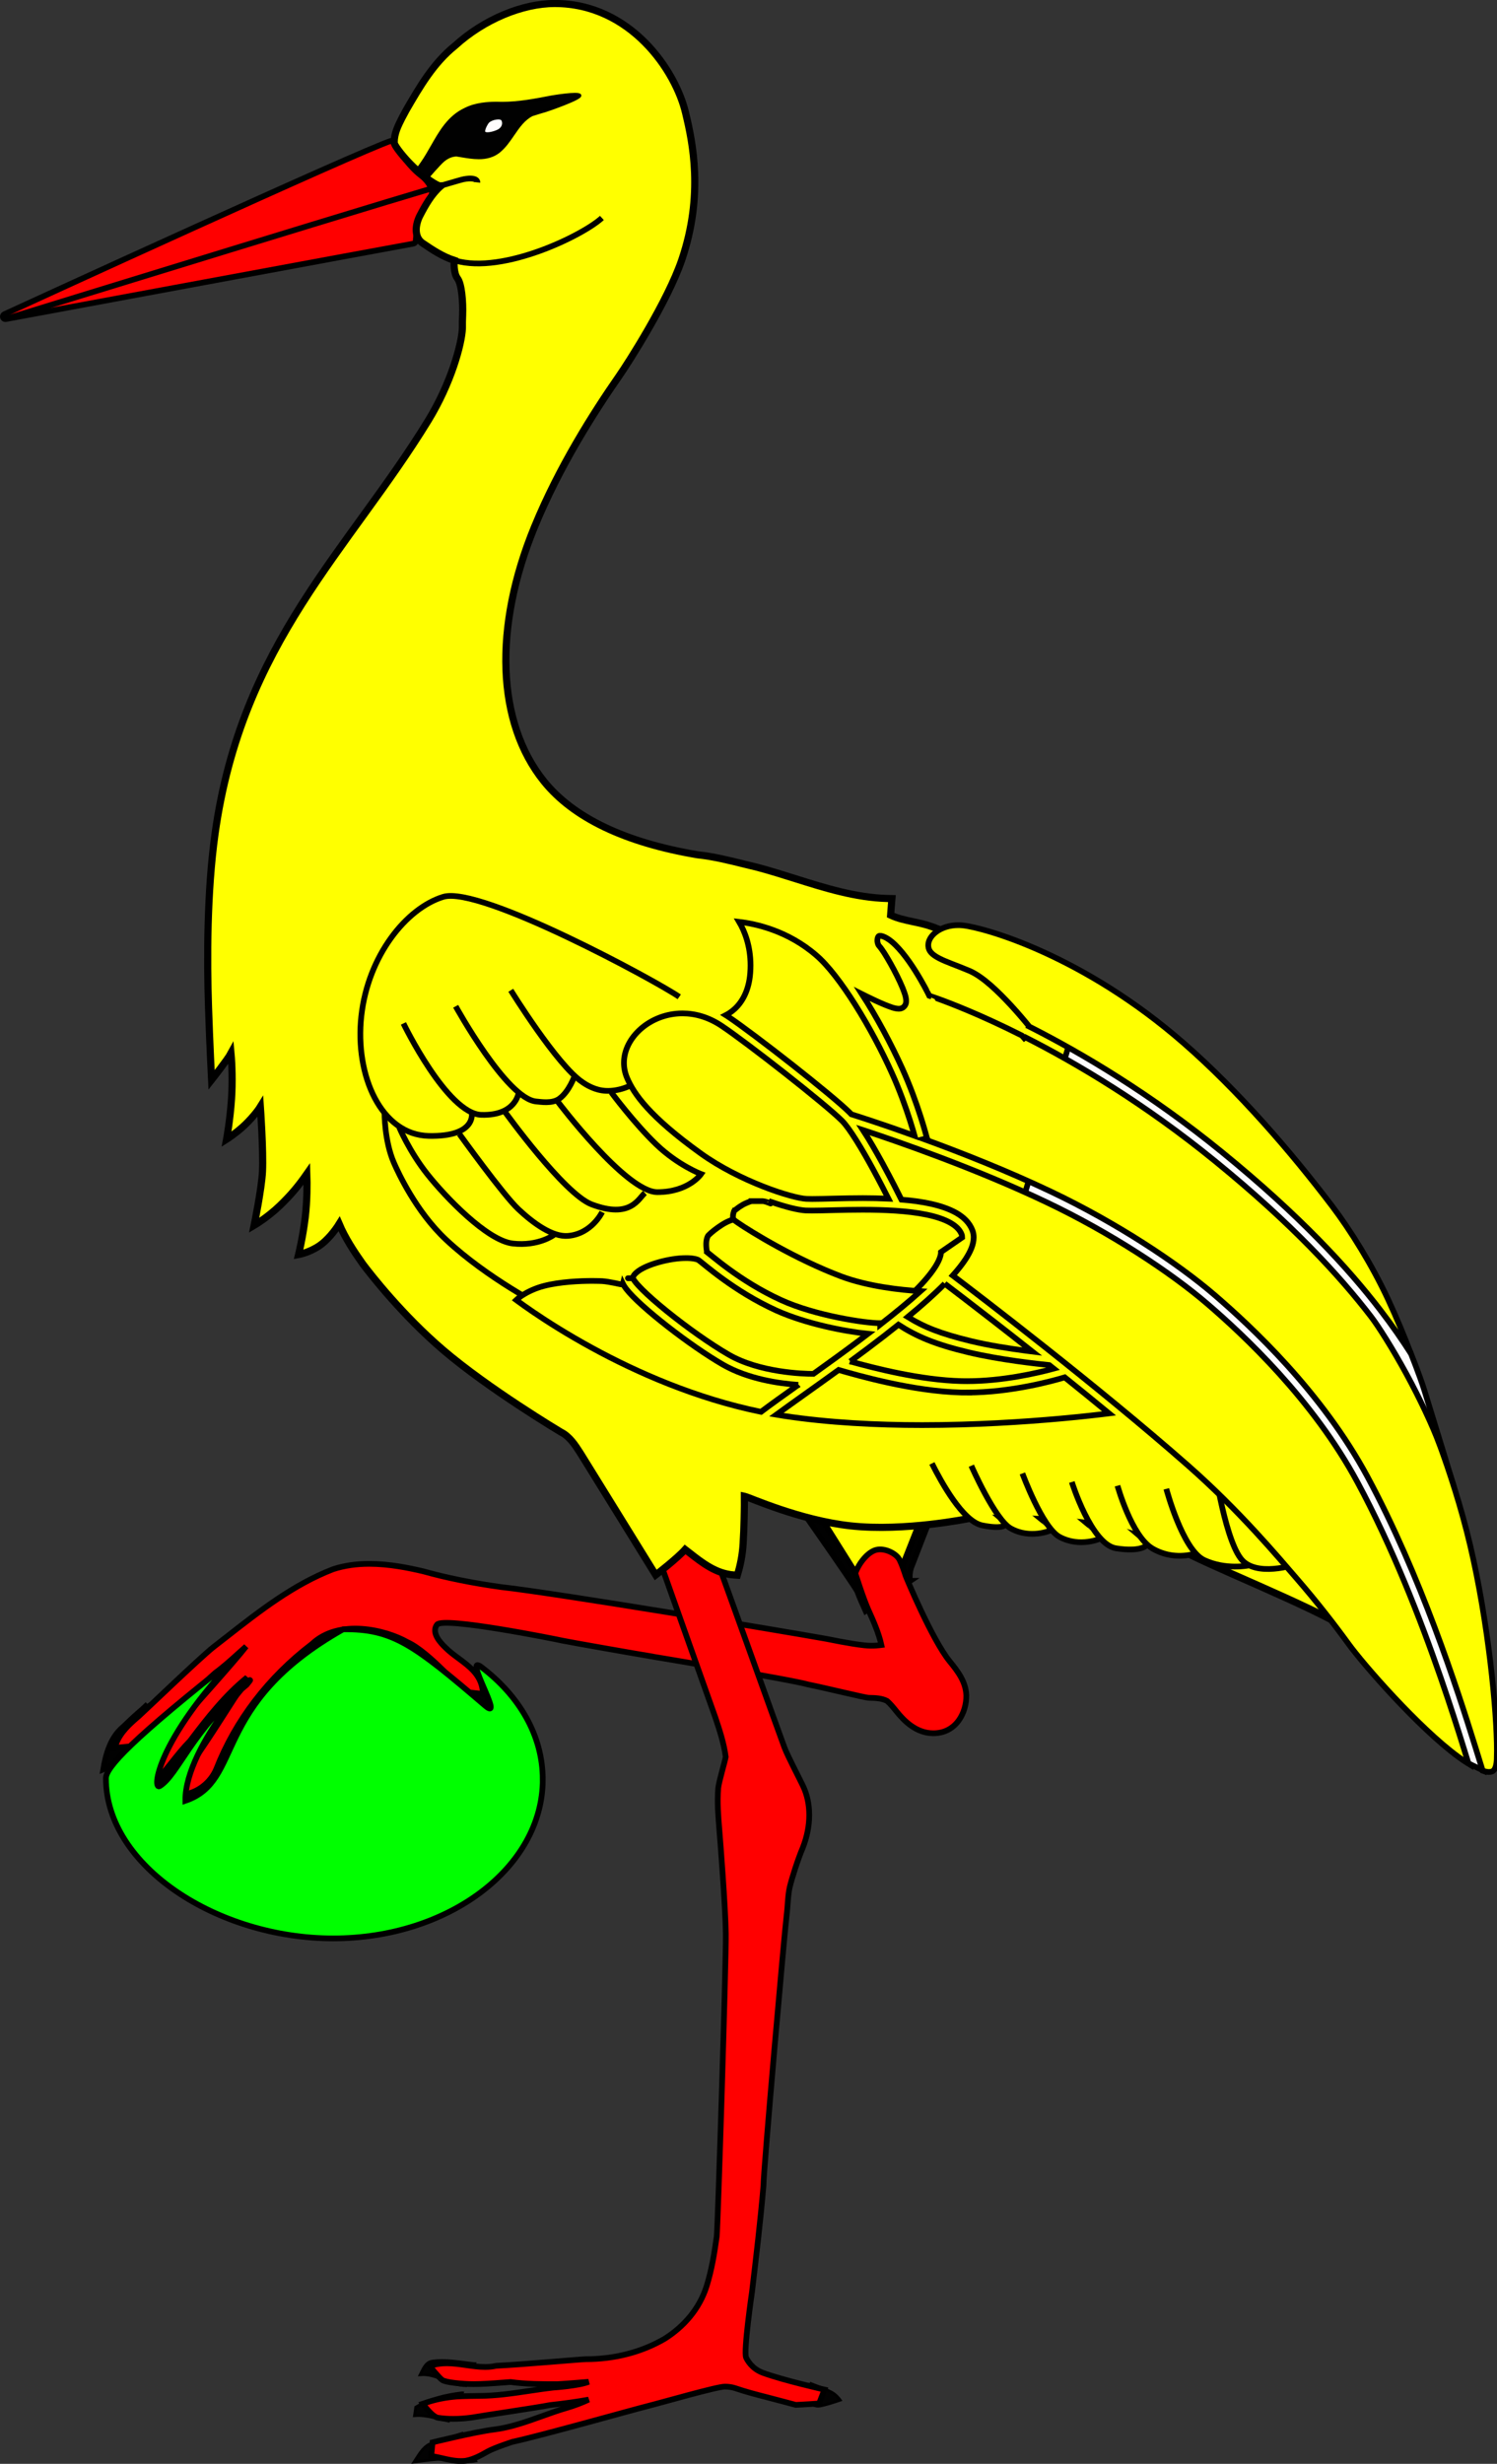 <?xml version="1.0" encoding="UTF-8" standalone="no"?>
<!-- Created with Inkscape (http://www.inkscape.org/) -->

<svg
   xmlns:dc="http://purl.org/dc/elements/1.1/"
   xmlns:cc="http://creativecommons.org/ns#"
   xmlns:rdf="http://www.w3.org/1999/02/22-rdf-syntax-ns#"
   xmlns:svg="http://www.w3.org/2000/svg"
   xmlns="http://www.w3.org/2000/svg"
   xmlns:sodipodi="http://sodipodi.sourceforge.net/DTD/sodipodi-0.dtd"
   xmlns:inkscape="http://www.inkscape.org/namespaces/inkscape"
   version="1.0"
   width="524.317"
   height="862.344"
   id="svg2566"
   sodipodi:version="0.32"
   inkscape:version="0.48.4 r9939"
   sodipodi:docname="crane.svg"
   inkscape:output_extension="org.inkscape.output.svg.inkscape">
  <rect width="100%" height="100%" fill="#333333" stroke="none"/>
  <sodipodi:namedview
     inkscape:window-height="709"
     inkscape:window-width="884"
     inkscape:pageshadow="2"
     inkscape:pageopacity="0.0"
     guidetolerance="10.0"
     gridtolerance="10.0"
     objecttolerance="10.0"
     borderopacity="1.0"
     bordercolor="#666666"
     pagecolor="#ffffff"
     id="base"
     inkscape:zoom="0.1617682"
     inkscape:cx="165.37675"
     inkscape:cy="216.1304"
     inkscape:window-x="69"
     inkscape:window-y="49"
     inkscape:current-layer="layer1"
     showgrid="false"
     fit-margin-top="0"
     fit-margin-left="0"
     fit-margin-right="0"
     fit-margin-bottom="0" />
  <defs
     id="defs2568" />
  <g
     id="layer1">
    <path
       d="m318.8,553.3   c-0.053,-0.154 -0.102,-0.301 -0.15,-0.453 -0.09,-1.277 0,-2.58 0.367,-3.896   l9.812,-25.31 -51.1,0.498   c1.799,2.745 20.98,29.9 22.51,32.79 0.895,2.365 1.92,4.662 2.936,6.91   l15.63,-10.54   z "
       style="fill:#010101;stroke-width:2;stroke:#000000"
       id="path2713"
       inkscape:connector-curvature="0" />
    <path
       style="fill:#ffff00;stroke-width:2;stroke:#000000"
       d="m285.3,527.6 41.14,-5.787 0,0 -11.83,29.94 -12.33,2.894   z "
       id="polygon2715" />
    <path
       d="m150.5,855.4   c-2.594,1.291 -3.928,3.996 -5.465,6.307 2.715,-0.312 5.41,-0.787 8.145,-0.953 4.477,-0.117 8.957,1.467 13.42,0.562   l-4.721,-9.633 -11.38,3.717   z "
       style="fill:#020202;stroke:#000000"
       id="path2717"
       inkscape:connector-curvature="0" />
    <path
       d="m161.9,837.5   c-5.676,0.646 -11.37,1.998 -16.28,5.02 -0.146,0.967 -0.287,1.947 -0.426,2.938 4.105,-0.354 7.961,1.158 11.93,1.893   l4.781,-9.851   z "
       style="fill:#020202;stroke:#000000"
       id="path2719"
       inkscape:connector-curvature="0" />
    <path
       d="m166.2,827.3   c-4.904,-0.494 -9.844,-1.547 -14.78,-0.867 -2.412,0.301 -3.271,2.832 -4.229,4.697 5.764,-0.471 10.35,3.781 16.02,3.828   l2.99,-7.658   z "
       style="fill:#020202;stroke:#000000"
       id="path2721"
       inkscape:connector-curvature="0" />
    <g
       id="beaked"
       inkscape:label="#g3093"
       style="fill:#ff0000;stroke:#000000">
      <path
         inkscape:connector-curvature="0"
         id="path2723"
         style="fill:#ff0000;stroke:#000000;stroke-width:2"
         d="m1.893,111.7   c-0.386,0 -0.736,-0.251 -0.856,-0.63 -0.137,-0.433 0.069,-0.899 0.483,-1.089 5.101,-2.34 125,-57.36 135.4,-60.67 0.09,-0.029 0.184,-0.043 0.273,-0.043 0.311,0 0.605,0.161 0.771,0.44 2.527,4.229 5.418,8.57 9.406,11.66 2.82,2.151 5.309,5.782 3.008,8.925 -2.809,4.493 -4.441,9.276 -4.814,14.16 -0.031,0.41 -0.336,0.746 -0.742,0.817 -5.562,0.979 -141.4,26.16 -142.8,26.41 -0.053,0.012 -0.11,0.017 -0.165,0.017   l0,0   z " />
    </g>
    <path
       d="m283.6,834.1   c0,0 6.236,2.328 7.895,3.309 1.65,0.979 2.777,2.631 2.777,2.631 0,0 -6.014,2.105 -7.812,2.105 -1.801,0 -3.982,-1.879 -3.982,-1.879   l1.122,-6.166   z "
       style="fill:#020202;stroke:#000000"
       id="path2725"
       inkscape:connector-curvature="0" />
    <path
       d="m160.4,591.5 0.875,1.021 0.508,0.588 0.771,0.092   c0.764,0.092 1.561,0.186 2.416,0.275 1.643,1.504 3.473,2.803 5.371,3.973 0.414,-3.545 0.793,-7.51 -1.48,-10.55 -0.443,-0.592 -0.93,-1.145 -1.434,-1.676   l-7.027,6.274   z "
       style="fill:#010101;stroke-width:2;stroke:#000000"
       id="path2727"
       inkscape:connector-curvature="0" />
    <path
       d="m71.66,608.7   c-3.824,5.641 -7.779,11.47 -10.76,17.83 0,0 -1.29,2.367 -1.693,3.615 -0.404,1.248 0.383,3.227 0.496,5.131 1.997,-1.137 3.666,-2.818 4.201,-4.881 0.105,-0.406 1.482,-1.465 2.102,-1.623 4.666,-1.197 8.723,-4.646 10.65,-9.188   l0.021,-0.053 -5.017,-10.84   z "
       style="fill:#010101;stroke-width:2;stroke:#000000"
       id="path2729"
       inkscape:connector-curvature="0" />
    <path
       d="m56.06,609.1 -0.655,0.684   c-3.418,3.561 -6.928,7.227 -8.838,11.94 -0.716,1.225 -1.37,2.49 -1.928,3.824 -1.198,2.688 0.488,5.35 1.625,7.729 1.621,-2.648 2.82,-5.865 5.729,-7.395 1.231,-0.617 2.345,-1.365 3.367,-2.207 0.851,-0.605 1.649,-1.318 2.339,-2.189 0.223,-0.268 0.438,-0.533 0.658,-0.805 0.048,-0.059 0.096,-0.113 0.145,-0.176 0.816,-0.996 1.623,-2 2.403,-2.98 1.979,-2.494 6.368,-7.439 6.368,-7.439   l0.081,-0.105 -11.29,-0.879   z "
       style="fill:#010101;stroke-width:2;stroke:#000000"
       id="path2731"
       inkscape:connector-curvature="0" />
    <path
       d="m51.7,596.5 -0.054,0.049 -0.052,0.051   c-1.092,1.107 -2.289,2.145 -3.555,3.23 -1.57,1.355 -4.748,4.432 -4.83,4.498 -4.463,3.678 -6.131,9.486 -7.043,14.97 3.674,-1.473 6.438,-4.254 9.231,-6.963 0.933,-0.098 1.831,-0.197 2.694,-0.307   l0.658,-0.082 0.478,-0.459   c1.909,-1.83 5.925,-5.52 5.925,-5.52   l-3.452,-9.468   z "
       style="fill:#010101;stroke-width:2;stroke:#000000"
       id="path2733"
       inkscape:connector-curvature="0" />
    <g
       id="legged"
       inkscape:label="#g3096"
       style="fill:#ff0000;stroke:#000000">
      <path
         inkscape:connector-curvature="0"
         id="path2735"
         style="fill:#ff0000;stroke:#000000;stroke-width:2"
         d="m228,579.7   c-3.062,-0.484 -28.48,-4.928 -30.86,-5.449 -2.604,-0.572 -41.98,-8.506 -44.09,-5.625 -2.111,2.881 1.268,6.395 3.035,8.1 1.312,1.32 2.846,2.455 4.473,3.658 3.873,2.861 7.883,5.822 8.488,11.27   l0.137,1.23 -6.891,-0.752   c0,0 -12.02,-13.97 -19.57,-17.37 -7.645,-4.361 -24.02,-8.318 -33.47,0.645   l-0.041,0.037 -0.043,0.027   c-15.19,11.56 -26.74,26.67 -33.41,43.7 -2.072,4.881 -6.713,8.395 -11.83,8.979   l-2.953,0.609 0.847,-1.807   c2.946,-6.291 6.878,-12.09 10.68,-17.69 2.044,-3.014 8.294,-12.84 9.411,-14.56 1.59,-2.455 3.217,-4.971 4.617,-7.588 -7.613,6.168 -13.8,14.01 -19.96,22.18   l-0.042,0.053 -0.048,0.049   c-2.28,2.311 -4.346,4.91 -6.342,7.428 -1.039,1.307 -2.112,2.656 -3.213,3.965 -2.344,2.979 -6.031,4.082 -8.996,4.969   l-1.681,0.504 0.423,-1.699   c1.438,-5.801 10.1,-14.81 10.1,-14.81 2.611,-2.625 5.062,-5.477 7.434,-8.23 2.32,-2.693 17.77,-19.8 21.99,-25.26 -0.955,0.838 -1.895,1.688 -2.821,2.523 -2.543,2.299 -5.172,4.674 -8.013,6.744 -1.359,1.094 -27.05,25.44 -27.05,25.44   l-8.221,0.812 0.568,-1.484   c1.604,-4.178 4.88,-7 8.047,-9.73 1.227,-1.057 21.34,-20.37 26,-24.05 1.599,-1.234 3.187,-2.479 4.778,-3.723 11.46,-8.961 23.31,-18.23 37.22,-23.59 3.928,-1.264 8.053,-1.863 12.67,-1.863 6.877,0 13.68,1.393 18.84,2.602 8.234,2.309 17.15,4.104 27.27,5.521 18.76,2.055 97.48,15.19 113.9,18.12 1.33,0.236 8.199,1.719 13.38,2.279 3.125,0.34 5.635,-0.074 5.943,-0.111 -0.959,-4.289 -2.799,-8.381 -4.584,-12.35 -1.756,-3.895 -4.557,-12.75 -4.557,-12.75 1.188,-3.438 4.324,-7.467 7.344,-8.211 3.02,-0.744 7.152,1.305 8.207,3.604 0.867,1.787 1.496,3.695 2.104,5.543 0.221,0.666 9.234,22.27 15.38,29.85 3.012,3.664 5.725,7.348 5.848,12.02 0.076,5.729 -3.391,13.18 -11.56,13.18 -5.998,0 -10.24,-4.346 -12.85,-7.594 -1.078,-1.344 -2.102,-2.613 -3.309,-3.691 -1.92,-1.023 -4.146,-1.07 -6.496,-1.125 -1.186,-0.021 -14.75,-3.354 -21.19,-4.658 -5.735,-1.688 -54.03,-9.688 -55.04,-9.854   z " />
      <path
         inkscape:connector-curvature="0"
         id="path2737"
         style="fill:#ff0000;stroke:#000000;stroke-width:2"
         d="m249.6,542.1   c0.982,2.326 24.22,67.15 25.15,69.53 1.045,2.83 5.654,11.63 6.473,13.41 2.957,6.119 2.947,14 -0.031,21.61 -1.76,4.105 -3.898,10.9 -4.586,13.83 -0.688,2.932 -0.678,6.697 -1.098,9.947 -0.734,5.723 -8.117,89.31 -8.105,94.54 -1.07,12.49 -2.568,25.06 -4.018,37.22 0,0 -3.061,20.99 -2.053,23 0.359,0.721 1.889,3.818 5.82,5.275 7.053,2.609 21.61,5.891 21.61,5.891   l-1.859,4.869   c0,0 -2.33,0.146 -3.174,0.209 -1.594,0.111 -4.975,0.281 -4.975,0.281   l-0.096,-0.018   c0,0 -6.879,-1.846 -9.791,-2.594 -3.752,-0.963 -7.635,-1.961 -11.39,-3.248 -1.111,-0.361 -2.297,-0.541 -3.6,-0.541 -2.785,0 -21.51,5.42 -27.44,6.92 -5.674,1.439 -37.09,10.29 -46.95,12.41 0,0 -6.309,2.045 -8.666,3.369 -2.396,1.354 -4.875,2.746 -7.75,3.266 -0.568,0.064 -1.084,0.092 -1.604,0.092   l0,0   c-2.385,0 -4.699,-0.547 -6.941,-1.072 -0.865,-0.201 -3.479,-0.75 -3.479,-0.75   l0.443,-4.725   c0,0 14.97,-3.703 21.58,-4.498 5.711,-0.713 11.25,-2.689 16.6,-4.607 2.895,-1.037 5.889,-2.111 8.896,-2.98 2.656,-0.777 5.197,-1.738 7.6,-2.869 -3.996,0.727 -8.395,1.34 -13.6,1.916 -4.912,0.973 -23.25,3.615 -27.35,4.359 -2.338,0.312 -4.439,0.461 -6.469,0.461 -1.855,0 -3.646,-0.131 -5.326,-0.391 -2.098,-0.326 -5.326,-4.898 -5.326,-4.898   l1.279,-0.438   c3.168,-1.08 6.596,-1.771 10.53,-2.104 1.879,-0.158 7.66,-0.221 7.982,-0.221 5.811,0 11.69,-0.883 17.37,-1.73 2.781,-0.414 5.66,-0.848 8.506,-1.172 0,0 8.955,-0.596 12.41,-2.016 -0.854,0.09 -10.17,0.824 -11.13,0.824 -5.314,0 -10.81,0 -16.21,-0.756 -1.062,0.07 -2.131,0.152 -3.201,0.236 -3.189,0.244 -6.488,0.498 -9.754,0.498 -4.076,0 -9.805,-0.613 -10.98,-1.436 -1.182,-0.822 -4.438,-4.939 -4.438,-4.939   l1.572,-0.389   c1.391,-0.35 2.859,-0.516 4.494,-0.516 2.271,0 4.562,0.328 6.771,0.646 2.191,0.312 4.426,0.635 6.588,0.635 1.381,0 2.623,-0.127 3.797,-0.391   l0.084,-0.021 0.084,-0.004   c9.367,-0.463 29.93,-2.311 31.34,-2.311 10.09,0 19.67,-2.492 27.7,-7.209 6.602,-4.195 12.03,-10.31 14.57,-18.26 1.809,-5.756 2.777,-11.78 3.562,-17.43 0.369,-2.715 3.324,-96.54 3.188,-106 -0.135,-9.457 -1.939,-32.55 -2.256,-36.31 -0.395,-4.775 -0.809,-9.723 -0.406,-14.65 0.207,-2.182 2.367,-9.359 2.625,-10.93 -0.604,-4.752 -2.164,-9.416 -3.672,-13.93   l-22.78,-64.12 21.88,5.233   z " />
    </g>
    <path
       d="m374.3,351.4 102,222   c-6.154,-6.721 -44.02,-21.64 -59.41,-29.24 0,0 -22.09,-9.383 -38.84,-11.26 -16.75,-1.875 -38.38,-1.479 -38.38,-1.479 0,0 -22.79,4.719 -41.78,2.621 -17.91,-1.979 -35.24,-9.917 -36.99,-10.3   l-0.164,-0.036   c0.047,2.646 -0.201,12.9 -0.396,15.18 -0.119,3.844 -0.709,7.656 -1.756,11.27   l-0.34,1.166 -1.211,-0.086   c-6.199,-0.438 -10.98,-4.174 -15.59,-7.783 -0.49,-0.389 -0.979,-0.771 -1.475,-1.146 -2.76,3.121 -10.31,8.939 -10.31,8.939 0,0 -25.69,-41.55 -26.31,-42.51 -1.975,-3.076 -3.84,-5.979 -6.898,-7.511 0,0 -25.26,-15.05 -41.32,-28.8 -14.18,-12.13 -25.2,-26.25 -28,-29.96 -3.09,-4.356 -6.174,-9.021 -8.34,-14.1 -1.467,2.371 -4.145,5.76 -6.924,7.643 -3.623,2.452 -7.287,3.086 -7.287,3.086 0,0 1.525,-6.247 2.34,-13.12 0.67,-5.669 0.674,-11.76 0.549,-15.11 -2.885,4.122 -5.436,7.236 -9.48,11.13 -4.287,4.123 -8.975,6.883 -8.975,6.883 0,0 2.637,-12.9 2.918,-18.8 0.355,-7.382 -0.715,-22.42 -0.738,-22.75 -1.055,1.713 -3.531,4.681 -5.982,6.908 -2.955,2.688 -5.849,4.511 -5.849,4.511 0,0 1.215,-6.64 1.726,-14.13 0.395,-5.779 0.184,-12.12 -0.182,-15.98 -1.161,2.157 -6.805,9.316 -6.805,9.316 0,0 -0.662,-12.95 -1.074,-25.49 -0.544,-16.57 -0.562,-40.08 2.283,-60.57 9.3,-66.96 46.92,-99.39 74.67,-144.7 7.99,-13.03 11.75,-26.77 11.97,-32.3 -0.037,-1.465 0.023,-3.066 0.082,-4.616 0.178,-4.646 -0.338,-10.89 -1.787,-12.81 -1.449,-1.924 -1.229,-5.774 -1.139,-6.33 -4.164,-1.354 -7.758,-3.778 -10.96,-5.941 -3.232,-2.129 -2.67,-6.444 -1.199,-9.487 2.082,-4.009 4.215,-7.812 7.498,-10.65 -0.092,0.002 -0.18,0.002 -0.271,0.002 -1.221,0 -5.582,-2.998 -9.32,-6.56 -3.465,-3.3 -6.355,-7.138 -6.711,-8.222   l-0.074,-0.469   c0,-3.083 1.334,-5.756 2.627,-8.34 0.242,-0.486 1.605,-2.995 1.605,-2.995 4.686,-8.079 9.533,-16.43 17.05,-22.45 10.14,-9.24 23.64,-14.8 34.95,-14.8 26.58,0 42.43,23.59 45.86,38.47 2.396,9.958 6.361,28.44 -1.344,51.17 -4.922,14.52 -18.82,36.2 -21.99,40.75 -8.842,12.7 -20.92,31.61 -29.63,52.82 -14.46,35.21 -13.23,68.48 3.281,88.99 10.31,12.81 28.42,21.47 53.83,25.75 5.525,0.58 11.04,1.947 16.37,3.27 1.523,0.378 3.053,0.756 4.578,1.117 4.449,1.181 8.891,2.576 13.18,3.928 10.46,3.291 21.27,6.695 32.36,6.981   l1.594,0.041 -0.137,1.586   c-0.121,1.397 -0.23,2.798 -0.324,4.204 2.438,1.148 5.102,1.713 7.895,2.308 2.291,0.488 4.66,0.992 6.939,1.851   l1.877,0.705   c0,0 26.31,13.71 45.1,24.66   "
       style="fill:#ffff00;stroke:#000000;stroke-width:2.5;stroke-opacity:1"
       id="path2739"
       inkscape:connector-curvature="0" />
    <path
       d="m159.6,91.23   c16.66,4.759 44.57,-8.816 51.21,-14.95   "
       style="fill:none;stroke:#000000;stroke-width:2"
       id="path2741"
       inkscape:connector-curvature="0" />
    <path
       d="m2.058,111.6   c0,0 155.4,-47.98 160.4,-48.89 4.982,-0.907 4.754,1.132 4.754,1.132   "
       style="fill:none;stroke:#000000;stroke-width:2"
       id="path2743"
       inkscape:connector-curvature="0" />
    <path
       d="m376.9,357.2 59,45 40.54,43.48 17.5,27.5   c0,0 3.209,7.91 4.938,13.44 1.729,5.531 10.35,33.75 10.35,33.75   l10.21,99.3 -5.5,-2.674 -78.5,-123.8 -81.5,-58.5 22.96,-77.47   z "
       style="fill:#fffdfd;stroke-width:2;stroke:#000000"
       id="path2747"
       inkscape:connector-curvature="0" />
    <path
       d="m203.1,33.36   c-0.566,-1.037 -9.877,0.555 -9.877,0.555 -5.791,1.123 -11.65,2.234 -17.45,2.232 -0.627,0 -1.252,-0.012 -1.875,-0.039   l-0.049,-0.002 -0.057,0   c-2.99,0.039 -7.088,0.242 -10.8,2.1 -5.859,2.723 -8.771,8.037 -11.67,13.09 -1.135,1.989 -2.283,3.994 -3.523,5.758   l-0.432,0.615 -1.643,2.329 3.945,2.205   c0,0 4.271,-4.972 5.625,-6.072 1.357,-1.094 2.74,-1.772 4.553,-1.866 0.59,0.088 1.207,0.192 1.842,0.297 1.893,0.311 3.936,0.662 6.01,0.666 2.641,0.014 4.988,-0.637 6.877,-2.085 2.176,-1.729 3.627,-3.91 5.082,-6.02 1.969,-2.898 3.82,-5.5 6.65,-6.936 1.605,-0.531 3.268,-1.02 4.896,-1.499 0.988,-0.292 12.47,-4.287 11.9,-5.325   z "
       style="fill:#010101;stroke:#000000"
       id="path2749"
       inkscape:connector-curvature="0" />
    <path
       d="m169.6,46.46   c-0.697,-0.681 0.799,-3.342 1.318,-3.864 1.227,-1.226 4.432,-1.791 5.09,-0.754 0.658,1.037 0.471,2.733 -1.131,3.77 -0.919,0.596 -4.335,1.765 -5.277,0.848   z "
       style="fill:#fffdfd;stroke:#000000"
       id="path2751"
       inkscape:connector-curvature="0" />
    <path
       d="m237.9,348.9   c-7.668,-5.333 -69.67,-39 -82.67,-35 -13,4 -26.33,20.67 -28.67,41.67 -2.334,21 7,41.67 23.67,42 16.67,0.333 15,-8 15,-8   "
       style="fill:none;stroke:#000000;stroke-width:2"
       id="path2753"
       inkscape:connector-curvature="0" />
    <path
       d="m141.3,358.2   c0,0 15.33,31.67 27.33,32 12,0.334 13,-7.666 13,-7.666   "
       style="fill:none;stroke:#000000;stroke-width:2"
       id="path2755"
       inkscape:connector-curvature="0" />
    <path
       d="m159.6,352.2   c0,0 18,32.67 28.33,33.33 1.309,0.084 5.424,0.896 8,-1 3.455,-2.541 5.334,-8 5.334,-8   "
       style="fill:none;stroke:#000000;stroke-width:2"
       id="path2757"
       inkscape:connector-curvature="0" />
    <path
       d="m178.9,346.6   c0,0 16.26,26.31 25.11,32.16 0.27,0.178 3.168,2.351 6.865,2.9 3.807,0.567 8.463,-0.524 12.35,-3.062   "
       style="fill:none;stroke:#000000;stroke-width:2"
       id="path2759"
       inkscape:connector-curvature="0" />
    <path
       d="m190.6,457.6   c0,0 -19.78,-10.06 -34.33,-23.67 -10.62,-9.931 -16.93,-23.77 -18.33,-27 -3.334,-7.667 -3.271,-17.56 -3.271,-17.56   "
       style="fill:none;stroke:#000000;stroke-width:2"
       id="path2761"
       inkscape:connector-curvature="0" />
    <path
       d="m139.8,394.5   c0,0 3.5,8.407 9.834,16.41 6.332,8 21,23.33 30,24.33 9,1 14.33,-3 14.33,-3   "
       style="fill:none;stroke:#000000;stroke-width:2"
       id="path2763"
       inkscape:connector-curvature="0" />
    <path
       d="m160.9,396.9   c0,0 15.33,21.33 20.67,26.33 5.332,5 11.97,9.765 17.33,9.334 8.334,-0.667 12,-8.334 12,-8.334   "
       style="fill:none;stroke:#000000;stroke-width:2"
       id="path2765"
       inkscape:connector-curvature="0" />
    <path
       d="m176.9,389.2   c0,0 20.65,28.67 30.31,32.33 13.69,5.19 16.44,-2.104 18.67,-4   "
       style="fill:none;stroke:#000000;stroke-width:2"
       id="path2767"
       inkscape:connector-curvature="0" />
    <path
       d="m195.3,385.5   c0,0 23.93,31.75 34.93,31.75 11,0 15.33,-6.333 15.33,-6.333 0,0 -7.998,-2.999 -15.67,-10.33 -7.666,-7.334 -15.79,-18.26 -15.79,-18.26   "
       style="fill:none;stroke:#000000;stroke-width:2"
       id="path2769"
       inkscape:connector-curvature="0" />
    <path
       d="m326.4,512.2   c3.252,6.503 10.84,20.32 17.61,21.68 6.773,1.355 7.857,0 7.857,0   "
       style="fill:#ffff00;stroke:#000000;stroke-width:2"
       id="path2771"
       inkscape:connector-curvature="0" />
    <path
       d="m340.2,513   c0,0 8.271,18.87 13.82,21.95 6.896,3.83 13.9,0.705 13.9,0.705   "
       style="fill:#ffff00;stroke:#000000;stroke-width:2"
       id="path2773"
       inkscape:connector-curvature="0" />
    <path
       d="m358.1,515.7   c0,0 6.959,18.98 13.01,22.22 7.201,3.85 14.36,0.543 14.36,0.543   "
       style="fill:#ffff00;stroke:#000000;stroke-width:2"
       id="path2775"
       inkscape:connector-curvature="0" />
    <path
       d="m375.4,518.7   c0,0 6.82,21.86 15.49,23.21 8.672,1.354 10.62,-1 10.62,-1   "
       style="fill:#ffff00;stroke:#000000;stroke-width:2"
       id="path2777"
       inkscape:connector-curvature="0" />
    <path
       d="m391.4,520   c0,0 4.877,17.61 12.19,21.95 7.314,4.336 14.63,1.896 14.63,1.896   "
       style="fill:#ffff00;stroke:#000000;stroke-width:2"
       id="path2779"
       inkscape:connector-curvature="0" />
    <path
       d="m408.5,521.1   c0,0 5.688,21.4 13.27,24.93 7.588,3.521 15.45,1.896 15.45,1.896   "
       style="fill:#ffff00;stroke:#000000;stroke-width:2"
       id="path2781"
       inkscape:connector-curvature="0" />
    <path
       d="m425.3,513   c0,0 4.061,28.18 10.3,33.6 6.232,5.42 19.51,0.543 19.51,0.543   "
       style="fill:#ffff00;stroke:#000000;stroke-width:2"
       id="path2783"
       inkscape:connector-curvature="0" />
    <path
       d="m282.4,419.6   c0.572,0.024 1.281,0.04 2.1,0.04 3.988,0 10.54,-0.301 17.73,-0.301 2.918,0.012 5.936,0.06 8.943,0.194 -1.223,-2.414 -3.162,-6.188 -5.363,-10.23 -3.688,-6.8 -8.283,-14.46 -10.91,-17.04 -5.713,-5.744 -33.4,-27.41 -42.2,-33.25 -4.594,-3.06 -9.27,-4.326 -13.66,-4.328 -0.006,0 -0.012,0 -0.018,0 -5.619,0 -10.79,2.111 -14.52,5.357 -3.736,3.254 -5.971,7.571 -5.965,11.96 0,1.745 0.346,3.521 1.107,5.305 2.398,5.601 7.811,13.47 25.83,26.41 6.742,4.846 14.76,8.783 21.72,11.52 6.922,2.74 12.98,4.273 15.2,4.359   z "
       id="path2785"
       inkscape:connector-curvature="0"
       style="fill:#ffff00;stroke:#000000;stroke-opacity:1;stroke-width:2" />
    <path
       d="m337,433.1   c-0.002,-0.392 -0.061,-0.713 -0.164,-0.993 -0.582,-1.574 -1.891,-2.954 -4.021,-4.155 -2.115,-1.194 -4.98,-2.141 -8.271,-2.82 -6.59,-1.376 -14.84,-1.729 -22.41,-1.727 -7.09,0 -13.57,0.298 -17.73,0.3 -0.859,0 -1.621,-0.016 -2.287,-0.044 -2.529,-0.146 -6.771,-1.174 -11.98,-2.974   l-0.248,0.546   c-0.002,0.004 -0.48,-0.22 -1.115,-0.441 -0.598,-0.227 -1.391,-0.403 -1.559,-0.395   l0,0 -4,  c0,0.004 -0.008,0 -0.08,0.02 -0.076,0.021 -0.182,0.056 -0.305,0.1 -0.248,0.089 -0.568,0.223 -0.895,0.394 -0.652,0.332 -1.322,0.826 -1.666,1.261 -0.012,-0.002 -0.141,0.259 -0.209,0.742 -0.107,0.496 -0.061,1.045 -0.475,2.019 -0.086,0.175 -0.119,0.348 -0.119,0.562 -0.01,0.386 0.172,0.858 0.25,0.997   l0.006,0.017 0.002,0 -0.197,0.122   c2.061,1.305 4.787,2.949 7.969,4.749 6.816,3.857 15.7,8.396 24.42,11.67 10.56,3.987 24.83,4.985 30.51,5.108 3.641,-3.525 6.572,-6.808 8.398,-9.633 1.501,-2.286 2.193,-4.222 2.171,-5.424   z "
       id="path2787"
       inkscape:connector-curvature="0"
       style="fill:#ffff00;stroke:#000000;stroke-opacity:1;stroke-width:2" />
    <path
       d="m330.9,449.3   c-3.672,3.715 -8.117,7.649 -12.97,11.64 5.695,3.506 11.35,5.829 22.25,8.461 6.133,1.474 13.34,2.593 18.98,3.337 0.842,0.109 1.643,0.213 2.404,0.308 -9.637,-7.609 -18.01,-14.08 -23.74,-18.47 -3.242,-2.486 -5.627,-4.296 -6.931,-5.283   z "
       id="path2789"
       inkscape:connector-curvature="0"
       style="stroke:#000000;stroke-opacity:1;fill:#ffff00;stroke-width:2" />
    <path
       d="m297.8,476.5   c8.291,2.322 24.68,6.551 38.98,6.886 0.633,0.017 1.266,0.021 1.898,0.021 12.36,0.006 24.56,-2.812 30.38,-4.394 -0.523,-0.417 -1.041,-0.829 -1.561,-1.239 -3.822,-0.386 -17.4,-1.852 -28.23,-4.443 -11.82,-2.821 -18.17,-5.554 -24.61,-9.688 -1.652,1.325 -3.336,2.651 -5.045,3.978 -3.887,3.007 -7.881,5.992 -11.81,8.879   z "
       id="path2791"
       inkscape:connector-curvature="0"
       style="stroke:#000000;stroke-opacity:1;fill:#ffff00;stroke-width:2" />
    <path
       d="m360.5,359.3   c18.3,9.263 42.42,23.5 67.65,44.06 27.11,22.09 44.06,40.53 55.24,55.08 4.371,5.687 7.865,10.78 10.73,15.25 -2.178,-5.709 -4.863,-12.28 -7.967,-18.94 -5.6,-12.02 -13.19,-24.2 -19.6,-32.64 -14.41,-18.97 -32.73,-40.22 -51.9,-56.95 -17.57,-15.34 -34.98,-25.46 -49,-31.85 -13.98,-6.385 -24.7,-9.036 -28.39,-9.417 -0.562,-0.062 -1.109,-0.089 -1.65,-0.089 -3.104,-0.002 -5.828,0.959 -7.688,2.343 -1.877,1.399 -2.812,3.117 -2.805,4.695 0,0.108 0.01,0.225 0.02,0.357 0.092,0.921 0.379,1.531 0.973,2.211 0.594,0.669 1.551,1.348 2.844,2.013 2.58,1.342 6.391,2.585 10.62,4.384 4.77,2.08 10.09,7.312 14.53,12.08 2.721,2.949 5.029,5.712 6.4,7.402   z "
       id="path2793"
       inkscape:connector-curvature="0"
       style="fill:#ffff00;stroke:#000000;stroke-opacity:1;stroke-width:2" />
    <path
       d="m297.7,389.5   c0.154,0.155 0.312,0.33 0.471,0.503 2.51,0.788 10.88,3.461 22.16,7.517 -0.361,-1.281 -0.91,-3.149 -1.645,-5.438 -1.426,-4.43 -3.525,-10.37 -6.229,-16.35 -7.188,-16 -18.39,-34.35 -26.49,-41.31 -9.975,-8.669 -21.22,-11.1 -27.09,-11.77 1.854,3.143 3.988,8.271 3.994,15.23 0,0.864 -0.033,1.752 -0.104,2.672 -0.455,6.116 -2.816,10.13 -5.377,12.5 -1.107,1.021 -2.201,1.745 -3.191,2.255 0.23,0.145 0.459,0.271 0.688,0.423 9.207,6.161 36.52,27.5 42.8,33.75   z "
       id="path2795"
       inkscape:connector-curvature="0"
       style="fill:#ffff00;stroke:#000000;stroke-opacity:1;stroke-width:2" />
    <path
       d="m221.7,447.4   c0.012,0.04 0.047,0.119 0.104,0.226 0.115,0.214 0.318,0.527 0.598,0.896 0.561,0.74 1.422,1.698 2.502,2.777 2.162,2.164 5.199,4.824 8.631,7.597 6.859,5.542 15.32,11.56 21.68,15.22 10.72,6.232 26.11,6.758 29.68,6.737 5.115,-3.658 10.63,-7.646 16.11,-11.76 1.006,-0.751 2.008,-1.509 3.006,-2.268 -7.914,-0.807 -21.68,-3.446 -32.13,-8.161 -7.463,-3.396 -13.81,-7.48 -18.53,-10.89 -4.684,-3.377 -7.916,-6.199 -8.635,-6.696 -0.031,-0.022 -0.031,-0.021 -0.033,-0.022 -0.531,-0.36 -2.23,-0.744 -4.34,-0.721 -5.557,-0.062 -14.11,2.209 -17.29,4.94 -1.084,0.894 -1.387,1.613 -1.367,2.01 0,0.03 0,0.062 0.004,0.1 -0.002,0 -4,0 0.005,0.002 0.01,  z "
       id="path2797"
       inkscape:connector-curvature="0"
       style="fill:#ffff00;stroke:#000000;stroke-opacity:1;stroke-width:2" />
    <path
       d="m504.2,505.6   c-2.436,-6.654 -7.031,-16.29 -11.48,-24.48 -5.107,-9.398 -10.09,-17.14 -12.5,-20.28 -10.98,-14.29 -27.7,-32.51 -54.6,-54.42 -24.77,-20.18 -48.46,-34.21 -66.49,-43.37   l-0.447,0.348   c-0.002,-0.002 -0.27,-0.349 -0.758,-0.957 -14.56,-7.327 -25.26,-11.4 -29.56,-12.94 -1.385,-0.493 -2.088,-0.72 -2.088,-0.722   l-0.807,-0.26 -0.375,-0.759   c-0.004,-0.002 -0.443,-0.899 -1.236,-2.357 -0.793,-1.459 -1.93,-3.458 -3.273,-5.59 -2.672,-4.263 -6.328,-9.085 -9.438,-11.1 -1.445,-0.963 -2.441,-1.206 -2.895,-1.195 -0.451,0.032 -0.439,0.075 -0.627,0.279 -0.164,0.214 -0.338,0.735 -0.332,1.339 -0.021,0.816 0.336,1.69 0.582,1.907 1.08,1.182 2.461,3.429 4.041,6.217 1.549,2.76 3.145,5.913 4.215,8.511 0.701,1.777 1.217,3.132 1.256,4.562 -0.016,0.557 -0.057,1.527 -1.162,2.332 -0.635,0.377 -1.096,0.379 -1.473,0.392 -1.525,-0.056 -2.973,-0.659 -4.988,-1.461 -1.955,-0.811 -4.211,-1.871 -6.367,-2.928 -0.52,-0.256 -1.033,-0.512 -1.535,-0.764 5.188,8.011 10.2,17.36 14.19,26.14 5.566,12.34 8.596,24.26 8.615,24.33   l0.002,0.003 -1.113,0.282   c13.02,4.754 29.2,11.12 44.53,18.4 22.91,10.89 44.25,24.95 57.44,36.29 12.63,10.86 37.4,33.79 53.46,63.57 18.56,34.43 31.46,74.33 37.7,94.38 1.062,3.432 1.945,6.309 2.613,8.439 0.896,0.305 1.678,0.471 2.268,0.447 0.941,-0.033 1.289,-0.217 1.715,-0.721 0.426,-0.521 0.875,-1.691 0.951,-3.688 0.037,-0.869 0.055,-1.865 0.055,-2.967 0.008,-14.03 -3.037,-45.02 -9.336,-71.83 -3.174,-13.5 -7.301,-25.99 -10.74,-35.38   z "
       id="path2799"
       inkscape:connector-curvature="0"
       style="fill:#ffff00;stroke:#000000;stroke-opacity:1;stroke-width:2" />
    <path
       d="m504.5,586.9   c-7.006,-20.2 -16.8,-45.4 -29.02,-68.06 -15.65,-29.04 -40.08,-51.73 -52.54,-62.43 -12.83,-11.03 -33.99,-24.99 -56.56,-35.71 -24.74,-11.76 -51.9,-21.16 -63.91,-25.12 -0.076,-0.024 -0.146,-0.047 -0.223,-0.071 2.318,3.548 4.762,7.843 7.002,11.93 3.049,5.593 5.602,10.68 6.471,12.43 7.281,0.589 14.18,1.862 19.09,4.579 2.645,1.479 4.797,3.514 5.814,6.26 0.277,0.759 0.408,1.562 0.408,2.376 -0.021,2.508 -1.125,4.975 -2.822,7.604 -1.197,1.836 -2.729,3.752 -4.518,5.74 8.371,6.34 50.37,38.34 82.37,66.47 18.21,16.01 31.64,32.14 38.19,39.69 7.02,8.096 13.13,15.99 18.08,22.8 5.234,7.219 24.45,29.24 38.42,39.49 1.25,0.936 2.461,1.75 3.613,2.457 -0.443,-1.438 -0.939,-3.037 -1.488,-4.809 -2.06,-6.661 -4.866,-15.51 -8.368,-25.61   z "
       id="path2801"
       inkscape:connector-curvature="0"
       style="fill:#ffff00;stroke:#000000;stroke-opacity:1;stroke-width:2" />
    <path
       d="m279.6,484.7   c-6.676,-0.47 -17.53,-2.001 -26.37,-7.062 -5.811,-3.355 -13.07,-8.425 -19.5,-13.44 -6.438,-5.036 -11.96,-9.888 -14.5,-13.21 -0.42,-0.583 -0.777,-1.102 -1.049,-1.67   l-0.086,0.354   c-0.002,0 -1.172,-0.283 -2.676,-0.588 -1.496,-0.306 -3.344,-0.625 -4.48,-0.691 -0.355,-0.021 -1.643,-0.077 -3.434,-0.075 -4.213,-0.007 -11.39,0.291 -17.02,1.767 -2.947,0.764 -5.496,1.975 -7.352,3.153 -0.988,0.604 -1.791,1.27 -2.32,1.771 0.172,0.128 0.361,0.269 0.566,0.418 1.27,0.933 3.146,2.276 5.568,3.917 4.842,3.282 11.85,7.749 20.49,12.46 15.49,8.451 36.24,17.67 59.1,22.34 3.283,-2.483 7.834,-5.726 13.07,-9.455   z "
       id="path2803"
       inkscape:connector-curvature="0"
       style="fill:#ffff00;stroke:#000000;stroke-opacity:1;stroke-width:2" />
    <path
       d="m247.6,438.2   c0.533,0.415 1.188,0.966 2.133,1.725 1.404,1.132 3.293,2.627 5.604,4.31 4.617,3.358 10.91,7.456 18.29,10.81 11.77,5.393 29.52,8.104 34.67,8.069   l0,0.496   c5.061,-3.941 9.889,-7.908 14.11,-11.69 -7.104,-0.425 -18.47,-1.698 -27.81,-5.188 -15.78,-5.937 -31.57,-15.6 -36.23,-18.82 -0.619,-0.438 -0.988,-0.691 -1.352,-1.017 -0.008,0 -0.016,0 -0.023,0 -0.557,-0.063 -2.533,0.716 -4.295,1.883 -1.797,1.14 -3.584,2.588 -4.484,3.498 -0.5,0.425 -0.885,1.792 -0.859,3.271 0,0.867 0.102,1.729 0.199,2.354 0.016,0.107 0.031,0.2 0.049,0.295   z "
       id="path2805"
       inkscape:connector-curvature="0"
       style="stroke:#000000;stroke-opacity:1;fill:#ffff00;stroke-width:2" />
    <path
       d="m338.7,487.4   c-0.662,0 -1.326,-0.008 -1.992,-0.021 -17.06,-0.416 -36.39,-6.002 -42.98,-7.896 -8.424,6.104 -16.27,11.6 -21.81,15.64 0.879,0.147 1.752,0.311 2.637,0.441 15.66,2.377 32.51,3.216 48.41,3.214 18.56,0.002 35.82,-1.137 48.44,-2.275 7.645,-0.688 13.55,-1.376 17.04,-1.812 -5.25,-4.323 -10.48,-8.562 -15.53,-12.62 -3.834,1.151 -18.68,5.313 -34.22,5.323   z "
       id="path2807"
       inkscape:connector-curvature="0"
       style="stroke:#000000;stroke-opacity:1;fill:#ffff00;stroke-width:2" />
    <path
       style="fill:none;stroke:#000000;stroke-width:2"
       d="m 445.157,567.337 -0.002,-9.8e-4"
       id="line2809" />
    <g
       id="stoned"
       inkscape:label="#g3104"
       style="stroke-width:2;stroke:#000000">
      <path
         inkscape:connector-curvature="0"
         id="path3101"
         d="m190.1,622.8   c0,30.73 -32.87,55.64 -73.41,55.64 -40.54,0 -79.59,-25.3 -79.59,-56.02 0,-3.841 8.77,-13.43 46.16,-42.89 -28.53,29.8 -30.08,47.36 -27.26,45.58 6.445,-4.07 11.11,-19.41 30.41,-35.46 7.517,-9.109 -21.78,20.91 -21.48,40.62 20.76,-7.065 8.39,-33.51 55.23,-60.01 17.47,-0.219 24.81,5.42 49.82,26.78 7.013,5.99 -8.035,-18.61 -1.393,-13.58 6.642,5.034 12.02,11.03 15.73,17.68 3.715,6.656 5.769,13.97 5.769,21.66   z "
         style="fill:#00ff00;fill-opacity:1;stroke:#000000;stroke-width:2;stroke-miterlimit:4;stroke-opacity:1"
         sodipodi:nodetypes="ssscscccssss" />
    </g>
  </g>
</svg>
